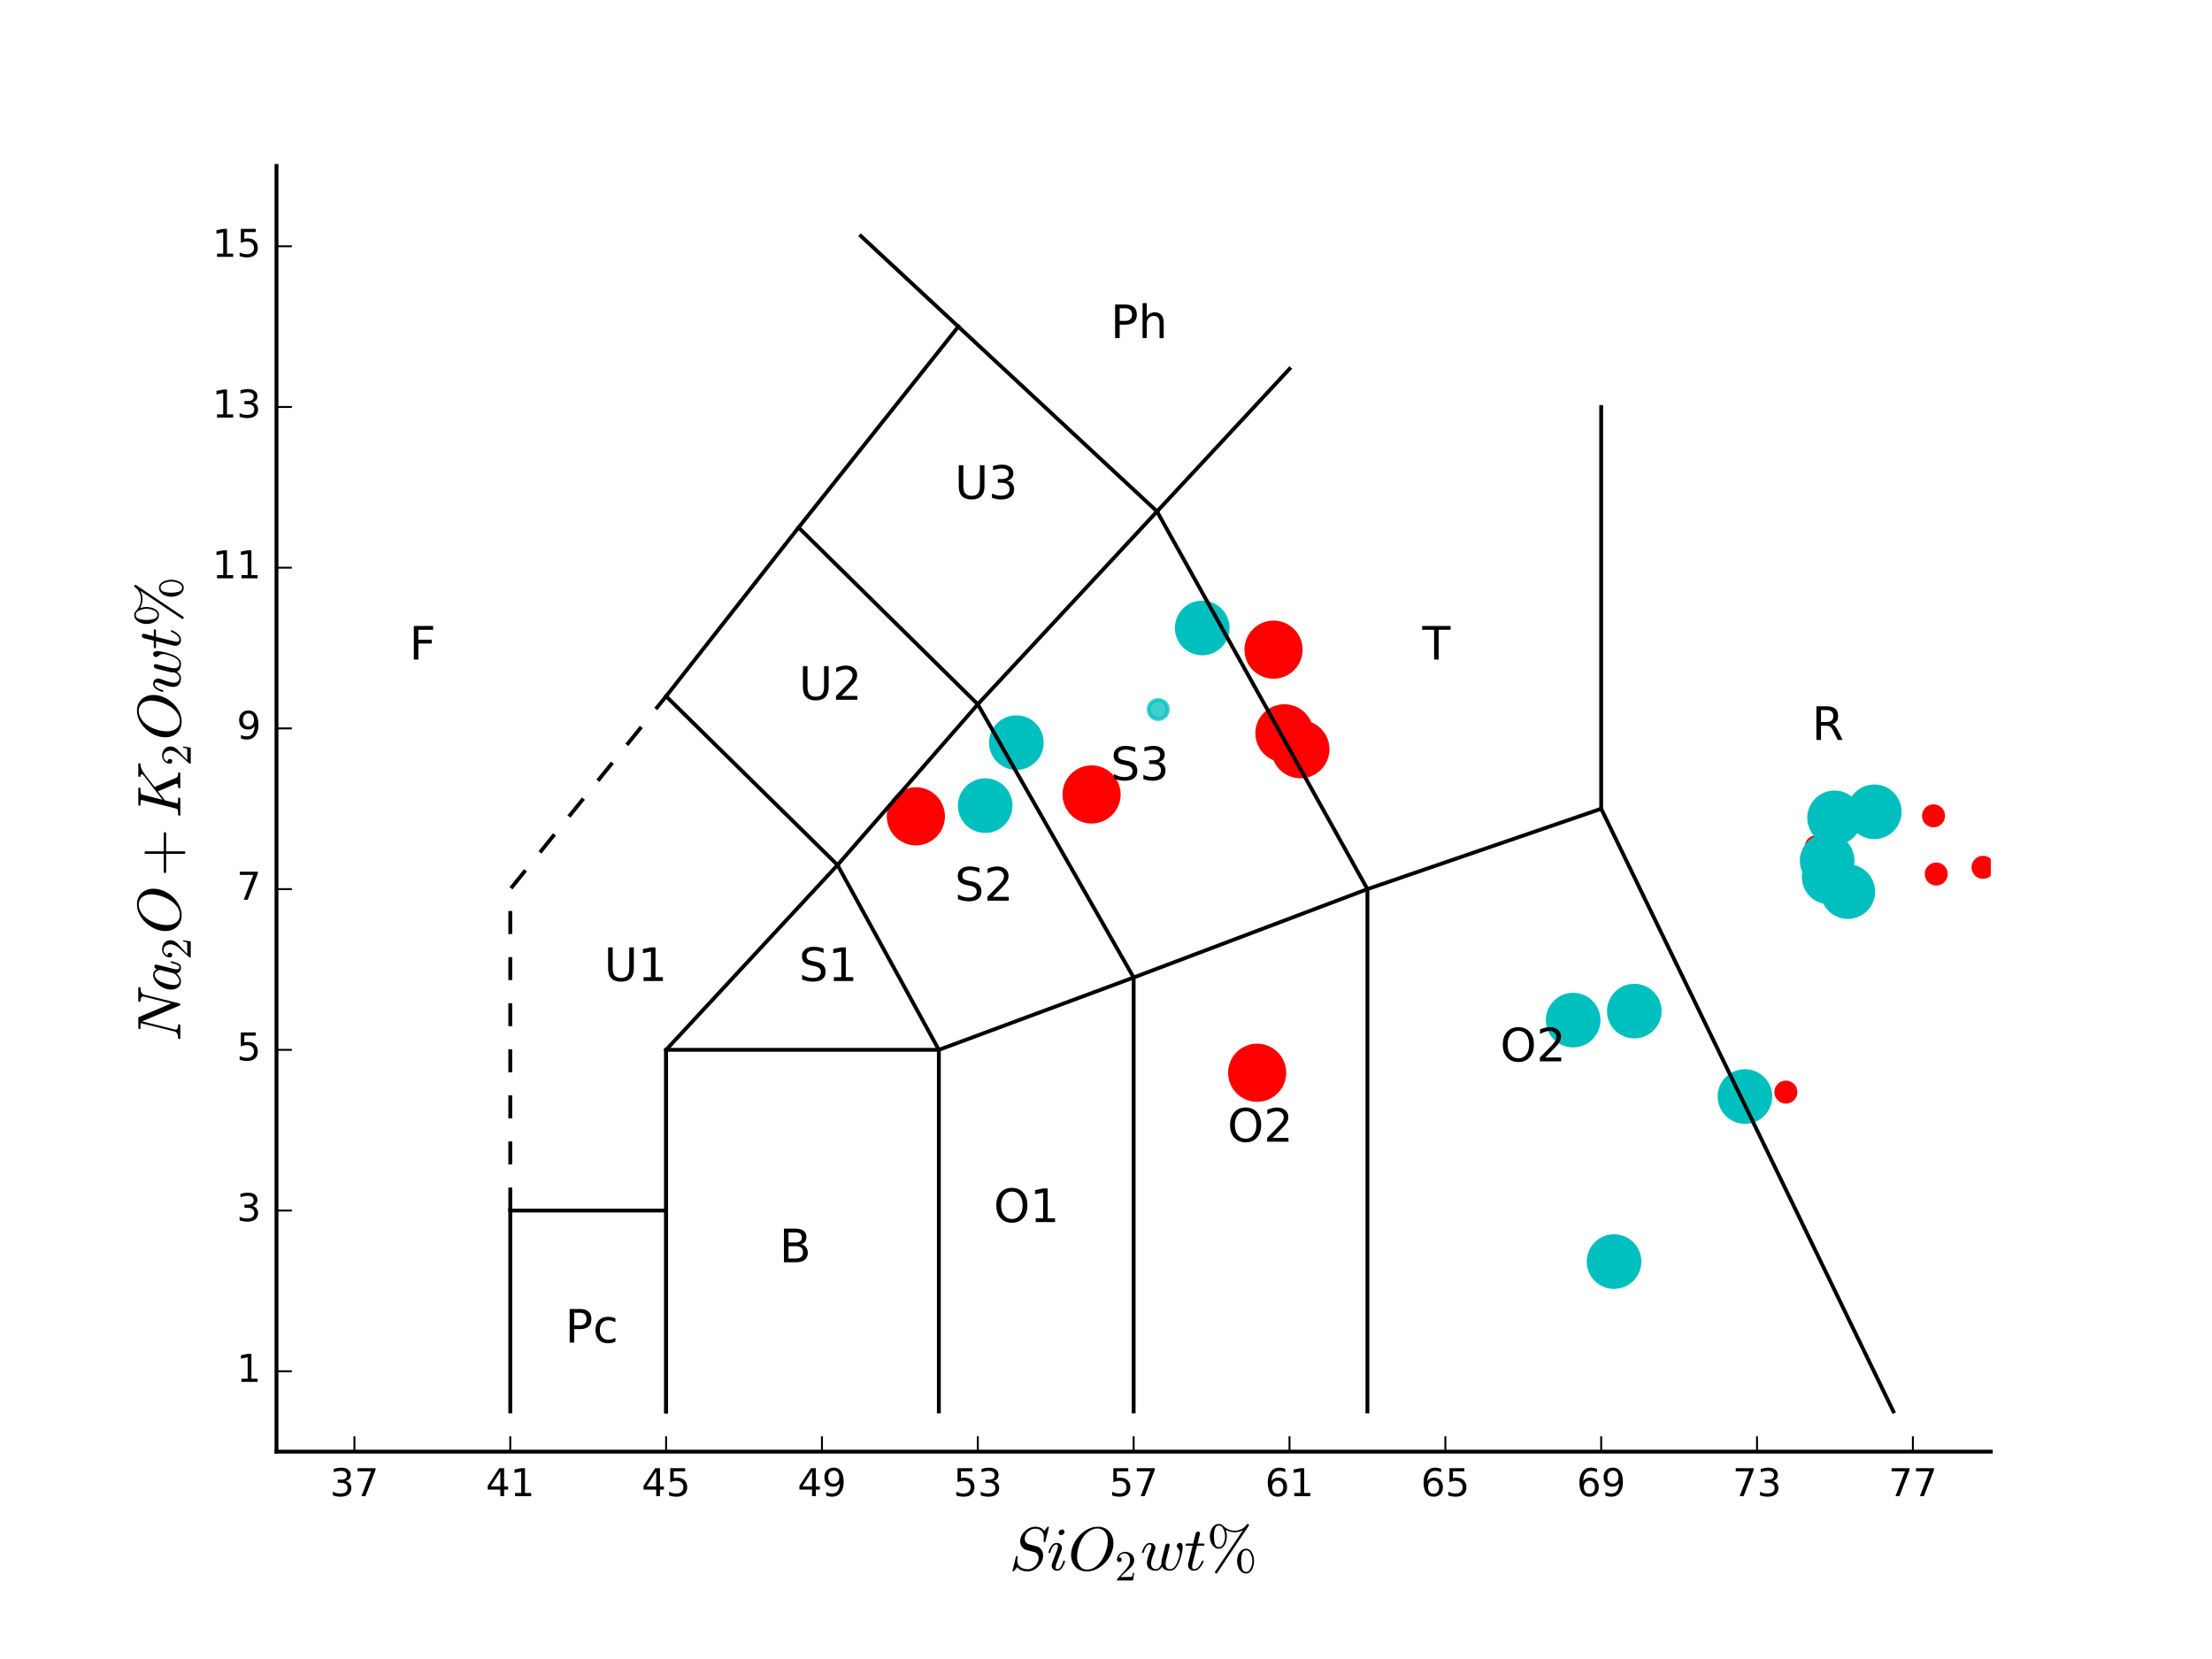 <?xml version="1.0" encoding="utf-8" standalone="no"?>
<!DOCTYPE svg PUBLIC "-//W3C//DTD SVG 1.1//EN"
  "http://www.w3.org/Graphics/SVG/1.1/DTD/svg11.dtd">
<!-- Created with matplotlib (http://matplotlib.org/) -->
<svg height="432pt" version="1.1" viewBox="0 0 576 432" width="576pt" xmlns="http://www.w3.org/2000/svg" xmlns:xlink="http://www.w3.org/1999/xlink">
 <defs>
  <style type="text/css">
*{stroke-linecap:butt;stroke-linejoin:round;stroke-miterlimit:100000;}
  </style>
 </defs>
 <g id="figure_1">
  <g id="patch_1">
   <path d="M 0 432 
L 576 432 
L 576 0 
L 0 0 
z
" style="fill:#ffffff;"/>
  </g>
  <g id="axes_1">
   <g id="patch_2">
    <path d="M 72 378 
L 518.4 378 
L 518.4 43.2 
L 72 43.2 
z
" style="fill:#ffffff;"/>
   </g>
   <g id="PathCollection_1">
    <defs>
     <path d="M 0 2.5 
C 0.663 2.5 1.299 2.237 1.768 1.768 
C 2.237 1.299 2.5 0.663 2.5 0 
C 2.5 -0.663 2.237 -1.299 1.768 -1.768 
C 1.299 -2.237 0.663 -2.5 0 -2.5 
C -0.663 -2.5 -1.299 -2.237 -1.768 -1.768 
C -2.237 -1.299 -2.5 -0.663 -2.5 0 
C -2.5 0.663 -2.237 1.299 -1.768 1.768 
C -1.299 2.237 -0.663 2.5 0 2.5 
z
" id="m73692afdcd" style="stroke:#ff0000;"/>
    </defs>
    <g clip-path="url(#pf49a26f122)">
     <use style="fill:#ff0000;stroke:#ff0000;" x="472.948" xlink:href="#m73692afdcd" y="220.498"/>
    </g>
   </g>
   <g id="PathCollection_2">
    <g clip-path="url(#pf49a26f122)">
     <use style="fill:#ff0000;stroke:#ff0000;" x="504.196" xlink:href="#m73692afdcd" y="227.591"/>
    </g>
   </g>
   <g id="PathCollection_3">
    <g clip-path="url(#pf49a26f122)">
     <use style="fill:#ff0000;stroke:#ff0000;" x="465.035" xlink:href="#m73692afdcd" y="284.382"/>
    </g>
   </g>
   <g id="PathCollection_4">
    <g clip-path="url(#pf49a26f122)">
     <use style="fill:#ff0000;stroke:#ff0000;" x="503.486" xlink:href="#m73692afdcd" y="212.441"/>
    </g>
   </g>
   <g id="PathCollection_5">
    <g clip-path="url(#pf49a26f122)">
     <use style="fill:#ff0000;stroke:#ff0000;" x="516.371" xlink:href="#m73692afdcd" y="225.854"/>
    </g>
   </g>
   <g id="PathCollection_6">
    <defs>
     <path d="M 0 6.614 
C 1.754 6.614 3.437 5.917 4.677 4.677 
C 5.917 3.437 6.614 1.754 6.614 0 
C 6.614 -1.754 5.917 -3.437 4.677 -4.677 
C 3.437 -5.917 1.754 -6.614 0 -6.614 
C -1.754 -6.614 -3.437 -5.917 -4.677 -4.677 
C -5.917 -3.437 -6.614 -1.754 -6.614 0 
C -6.614 1.754 -5.917 3.437 -4.677 4.677 
C -3.437 5.917 -1.754 6.614 0 6.614 
z
" id="mdd9fe9c741" style="stroke:#00bfbf;"/>
    </defs>
    <g clip-path="url(#pf49a26f122)">
     <use style="fill:#00bfbf;stroke:#00bfbf;" x="488.065" xlink:href="#mdd9fe9c741" y="211.395"/>
    </g>
   </g>
   <g id="PathCollection_7">
    <g clip-path="url(#pf49a26f122)">
     <use style="fill:#00bfbf;stroke:#00bfbf;" x="475.789" xlink:href="#mdd9fe9c741" y="224.118"/>
    </g>
   </g>
   <g id="PathCollection_8">
    <g clip-path="url(#pf49a26f122)">
     <use style="fill:#00bfbf;stroke:#00bfbf;" x="481.166" xlink:href="#mdd9fe9c741" y="232.174"/>
    </g>
   </g>
   <g id="PathCollection_9">
    <g clip-path="url(#pf49a26f122)">
     <use style="fill:#00bfbf;stroke:#00bfbf;" x="476.296" xlink:href="#mdd9fe9c741" y="228.365"/>
    </g>
   </g>
   <g id="PathCollection_10">
    <g clip-path="url(#pf49a26f122)">
     <use style="fill:#00bfbf;stroke:#00bfbf;" x="409.641" xlink:href="#mdd9fe9c741" y="265.633"/>
    </g>
   </g>
   <g id="PathCollection_11">
    <g clip-path="url(#pf49a26f122)">
     <use style="fill:#00bfbf;stroke:#00bfbf;" x="477.717" xlink:href="#mdd9fe9c741" y="212.965"/>
    </g>
   </g>
   <g id="PathCollection_12">
    <g clip-path="url(#pf49a26f122)">
     <use style="fill:#00bfbf;stroke:#00bfbf;" x="264.662" xlink:href="#mdd9fe9c741" y="193.379"/>
    </g>
   </g>
   <g id="PathCollection_13">
    <g clip-path="url(#pf49a26f122)">
     <use style="fill:#00bfbf;stroke:#00bfbf;" x="420.293" xlink:href="#mdd9fe9c741" y="328.512"/>
    </g>
   </g>
   <g id="PathCollection_14">
    <g clip-path="url(#pf49a26f122)">
     <use style="fill:#00bfbf;stroke:#00bfbf;" x="454.382" xlink:href="#mdd9fe9c741" y="285.532"/>
    </g>
   </g>
   <g id="PathCollection_15">
    <g clip-path="url(#pf49a26f122)">
     <use style="fill:#00bfbf;stroke:#00bfbf;" x="425.569" xlink:href="#mdd9fe9c741" y="263.289"/>
    </g>
   </g>
   <g id="PathCollection_16">
    <g clip-path="url(#pf49a26f122)">
     <use style="fill:#00bfbf;stroke:#00bfbf;" x="256.546" xlink:href="#mdd9fe9c741" y="209.784"/>
    </g>
   </g>
   <g id="PathCollection_17">
    <g clip-path="url(#pf49a26f122)">
     <use style="fill:#00bfbf;stroke:#00bfbf;" x="313.056" xlink:href="#mdd9fe9c741" y="163.519"/>
    </g>
   </g>
   <g id="PathCollection_18">
    <defs>
     <path d="M 0 7.071 
C 1.875 7.071 3.674 6.326 5 5 
C 6.326 3.674 7.071 1.875 7.071 0 
C 7.071 -1.875 6.326 -3.674 5 -5 
C 3.674 -6.326 1.875 -7.071 0 -7.071 
C -1.875 -7.071 -3.674 -6.326 -5 -5 
C -6.326 -3.674 -7.071 -1.875 -7.071 0 
C -7.071 1.875 -6.326 3.674 -5 5 
C -3.674 6.326 -1.875 7.071 0 7.071 
z
" id="m3ae7386fcb" style="stroke:#ff0000;"/>
    </defs>
    <g clip-path="url(#pf49a26f122)">
     <use style="fill:#ff0000;stroke:#ff0000;" x="238.487" xlink:href="#m3ae7386fcb" y="212.567"/>
    </g>
   </g>
   <g id="PathCollection_19">
    <g clip-path="url(#pf49a26f122)">
     <use style="fill:#ff0000;stroke:#ff0000;" x="334.463" xlink:href="#m3ae7386fcb" y="190.951"/>
    </g>
   </g>
   <g id="PathCollection_20">
    <g clip-path="url(#pf49a26f122)">
     <use style="fill:#ff0000;stroke:#ff0000;" x="331.622" xlink:href="#m3ae7386fcb" y="169.168"/>
    </g>
   </g>
   <g id="PathCollection_21">
    <g clip-path="url(#pf49a26f122)">
     <use style="fill:#ff0000;stroke:#ff0000;" x="284.243" xlink:href="#m3ae7386fcb" y="206.875"/>
    </g>
   </g>
   <g id="PathCollection_22">
    <g clip-path="url(#pf49a26f122)">
     <use style="fill:#ff0000;stroke:#ff0000;" x="338.623" xlink:href="#m3ae7386fcb" y="195.095"/>
    </g>
   </g>
   <g id="PathCollection_23">
    <g clip-path="url(#pf49a26f122)">
     <use style="fill:#ff0000;stroke:#ff0000;" x="327.361" xlink:href="#m3ae7386fcb" y="279.339"/>
    </g>
   </g>
   <g id="PathCollection_24">
    <defs>
     <path d="M 0 2.5 
C 0.663 2.5 1.299 2.237 1.768 1.768 
C 2.237 1.299 2.5 0.663 2.5 0 
C 2.5 -0.663 2.237 -1.299 1.768 -1.768 
C 1.299 -2.237 0.663 -2.5 0 -2.5 
C -0.663 -2.5 -1.299 -2.237 -1.768 -1.768 
C -2.237 -1.299 -2.5 -0.663 -2.5 0 
C -2.5 0.663 -2.237 1.299 -1.768 1.768 
C -1.299 2.237 -0.663 2.5 0 2.5 
z
" id="m2653ff2445" style="stroke:#00bfbf;stroke-opacity:0.75;"/>
    </defs>
    <g clip-path="url(#pf49a26f122)">
     <use style="fill:#00bfbf;fill-opacity:0.75;stroke:#00bfbf;stroke-opacity:0.75;" x="301.592" xlink:href="#m2653ff2445" y="184.758"/>
    </g>
   </g>
   <g id="line2d_1">
    <path clip-path="url(#pf49a26f122)" d="M 132.873 367.538 
L 132.873 315.225 
" style="fill:none;stroke:#000000;stroke-linecap:square;"/>
   </g>
   <g id="line2d_2">
    <path clip-path="url(#pf49a26f122)" d="M 173.455 367.538 
L 173.455 315.225 
" style="fill:none;stroke:#000000;stroke-linecap:square;"/>
   </g>
   <g id="line2d_3">
    <path clip-path="url(#pf49a26f122)" d="M 173.455 367.538 
L 173.455 273.375 
" style="fill:none;stroke:#000000;stroke-linecap:square;"/>
   </g>
   <g id="line2d_4">
    <path clip-path="url(#pf49a26f122)" d="M 244.473 367.538 
L 244.473 273.375 
" style="fill:none;stroke:#000000;stroke-linecap:square;"/>
   </g>
   <g id="line2d_5">
    <path clip-path="url(#pf49a26f122)" d="M 295.2 367.538 
L 295.2 254.542 
" style="fill:none;stroke:#000000;stroke-linecap:square;"/>
   </g>
   <g id="line2d_6">
    <path clip-path="url(#pf49a26f122)" d="M 356.073 367.538 
L 356.073 231.525 
" style="fill:none;stroke:#000000;stroke-linecap:square;"/>
   </g>
   <g id="line2d_7">
    <path clip-path="url(#pf49a26f122)" d="M 416.945 105.975 
L 416.945 210.6 
" style="fill:none;stroke:#000000;stroke-linecap:square;"/>
   </g>
   <g id="line2d_8">
    <path clip-path="url(#pf49a26f122)" d="M 493.036 367.538 
L 416.945 210.6 
" style="fill:none;stroke:#000000;stroke-linecap:square;"/>
   </g>
   <g id="line2d_9">
    <path clip-path="url(#pf49a26f122)" d="M 132.873 315.225 
L 173.455 315.225 
L 173.455 273.375 
L 244.473 273.375 
L 295.2 254.542 
L 356.073 231.525 
L 416.945 210.6 
" style="fill:none;stroke:#000000;stroke-linecap:square;"/>
   </g>
   <g id="line2d_10">
    <path clip-path="url(#pf49a26f122)" d="M 173.455 273.375 
L 218.095 225.248 
L 254.618 183.398 
L 301.287 133.178 
" style="fill:none;stroke:#000000;stroke-linecap:square;"/>
   </g>
   <g id="line2d_11">
    <path clip-path="url(#pf49a26f122)" d="M 132.873 315.225 
L 132.873 231.525 
L 173.455 181.305 
" style="fill:none;stroke:#000000;stroke-dasharray:6,6;stroke-dashoffset:0.0;"/>
   </g>
   <g id="line2d_12">
    <path clip-path="url(#pf49a26f122)" d="M 173.455 181.305 
L 207.949 137.363 
L 249.545 85.05 
" style="fill:none;stroke:#000000;stroke-linecap:square;"/>
   </g>
   <g id="line2d_13">
    <path clip-path="url(#pf49a26f122)" d="M 218.095 225.248 
L 244.473 273.375 
" style="fill:none;stroke:#000000;stroke-linecap:square;"/>
   </g>
   <g id="line2d_14">
    <path clip-path="url(#pf49a26f122)" d="M 254.618 183.398 
L 295.2 254.542 
" style="fill:none;stroke:#000000;stroke-linecap:square;"/>
   </g>
   <g id="line2d_15">
    <path clip-path="url(#pf49a26f122)" d="M 301.287 133.178 
L 356.073 231.525 
" style="fill:none;stroke:#000000;stroke-linecap:square;"/>
   </g>
   <g id="line2d_16">
    <path clip-path="url(#pf49a26f122)" d="M 218.095 225.248 
L 173.455 181.305 
" style="fill:none;stroke:#000000;stroke-linecap:square;"/>
   </g>
   <g id="line2d_17">
    <path clip-path="url(#pf49a26f122)" d="M 254.618 183.398 
L 207.949 137.363 
" style="fill:none;stroke:#000000;stroke-linecap:square;"/>
   </g>
   <g id="line2d_18">
    <path clip-path="url(#pf49a26f122)" d="M 301.287 133.178 
L 249.545 85.05 
" style="fill:none;stroke:#000000;stroke-linecap:square;"/>
   </g>
   <g id="line2d_19">
    <path clip-path="url(#pf49a26f122)" d="M 249.545 85.05 
L 224.182 61.458 
" style="fill:none;stroke:#000000;stroke-linecap:square;"/>
   </g>
   <g id="line2d_20">
    <path clip-path="url(#pf49a26f122)" d="M 301.287 133.178 
L 335.782 96.058 
" style="fill:none;stroke:#000000;stroke-linecap:square;"/>
   </g>
   <g id="patch_3">
    <path d="M 518.4 378 
L 518.4 43.2 
" style="fill:none;"/>
   </g>
   <g id="patch_4">
    <path d="M 72 378 
L 518.4 378 
" style="fill:none;stroke:#000000;stroke-linecap:square;stroke-linejoin:miter;"/>
   </g>
   <g id="patch_5">
    <path d="M 72 43.2 
L 518.4 43.2 
" style="fill:none;"/>
   </g>
   <g id="patch_6">
    <path d="M 72 378 
L 72 43.2 
" style="fill:none;stroke:#000000;stroke-linecap:square;stroke-linejoin:miter;"/>
   </g>
   <g id="matplotlib.axis_1">
    <g id="xtick_1">
     <g id="line2d_21">
      <defs>
       <path d="M 0 0 
L 0 -4 
" id="m2966c068df" style="stroke:#000000;stroke-width:0.5;"/>
      </defs>
      <g>
       <use style="stroke:#000000;stroke-width:0.5;" x="92.291" xlink:href="#m2966c068df" y="378.0"/>
      </g>
     </g>
     <g id="text_1">
      <!-- 37 -->
      <defs>
       <path d="M 8.203 72.906 
L 55.078 72.906 
L 55.078 68.703 
L 28.609 0 
L 18.312 0 
L 43.219 64.594 
L 8.203 64.594 
z
" id="BitstreamVeraSans-Roman-37"/>
       <path d="M 40.578 39.312 
Q 47.656 37.797 51.625 33 
Q 55.609 28.219 55.609 21.188 
Q 55.609 10.406 48.188 4.484 
Q 40.766 -1.422 27.094 -1.422 
Q 22.516 -1.422 17.656 -0.516 
Q 12.797 0.391 7.625 2.203 
L 7.625 11.719 
Q 11.719 9.328 16.594 8.109 
Q 21.484 6.891 26.812 6.891 
Q 36.078 6.891 40.938 10.547 
Q 45.797 14.203 45.797 21.188 
Q 45.797 27.641 41.281 31.266 
Q 36.766 34.906 28.719 34.906 
L 20.219 34.906 
L 20.219 43.016 
L 29.109 43.016 
Q 36.375 43.016 40.234 45.922 
Q 44.094 48.828 44.094 54.297 
Q 44.094 59.906 40.109 62.906 
Q 36.141 65.922 28.719 65.922 
Q 24.656 65.922 20.016 65.031 
Q 15.375 64.156 9.812 62.312 
L 9.812 71.094 
Q 15.438 72.656 20.344 73.438 
Q 25.25 74.219 29.594 74.219 
Q 40.828 74.219 47.359 69.109 
Q 53.906 64.016 53.906 55.328 
Q 53.906 49.266 50.438 45.094 
Q 46.969 40.922 40.578 39.312 
" id="BitstreamVeraSans-Roman-33"/>
      </defs>
      <g transform="translate(85.928 389.598)scale(0.1 -0.1)">
       <use xlink:href="#BitstreamVeraSans-Roman-33"/>
       <use x="63.623" xlink:href="#BitstreamVeraSans-Roman-37"/>
      </g>
     </g>
    </g>
    <g id="xtick_2">
     <g id="line2d_22">
      <g>
       <use style="stroke:#000000;stroke-width:0.5;" x="132.873" xlink:href="#m2966c068df" y="378.0"/>
      </g>
     </g>
     <g id="text_2">
      <!-- 41 -->
      <defs>
       <path d="M 37.797 64.312 
L 12.891 25.391 
L 37.797 25.391 
z
M 35.203 72.906 
L 47.609 72.906 
L 47.609 25.391 
L 58.016 25.391 
L 58.016 17.188 
L 47.609 17.188 
L 47.609 0 
L 37.797 0 
L 37.797 17.188 
L 4.891 17.188 
L 4.891 26.703 
z
" id="BitstreamVeraSans-Roman-34"/>
       <path d="M 12.406 8.297 
L 28.516 8.297 
L 28.516 63.922 
L 10.984 60.406 
L 10.984 69.391 
L 28.422 72.906 
L 38.281 72.906 
L 38.281 8.297 
L 54.391 8.297 
L 54.391 0 
L 12.406 0 
z
" id="BitstreamVeraSans-Roman-31"/>
      </defs>
      <g transform="translate(126.51 389.598)scale(0.1 -0.1)">
       <use xlink:href="#BitstreamVeraSans-Roman-34"/>
       <use x="63.623" xlink:href="#BitstreamVeraSans-Roman-31"/>
      </g>
     </g>
    </g>
    <g id="xtick_3">
     <g id="line2d_23">
      <g>
       <use style="stroke:#000000;stroke-width:0.5;" x="173.455" xlink:href="#m2966c068df" y="378.0"/>
      </g>
     </g>
     <g id="text_3">
      <!-- 45 -->
      <defs>
       <path d="M 10.797 72.906 
L 49.516 72.906 
L 49.516 64.594 
L 19.828 64.594 
L 19.828 46.734 
Q 21.969 47.469 24.109 47.828 
Q 26.266 48.188 28.422 48.188 
Q 40.625 48.188 47.75 41.5 
Q 54.891 34.812 54.891 23.391 
Q 54.891 11.625 47.562 5.094 
Q 40.234 -1.422 26.906 -1.422 
Q 22.312 -1.422 17.547 -0.641 
Q 12.797 0.141 7.719 1.703 
L 7.719 11.625 
Q 12.109 9.234 16.797 8.062 
Q 21.484 6.891 26.703 6.891 
Q 35.156 6.891 40.078 11.328 
Q 45.016 15.766 45.016 23.391 
Q 45.016 31 40.078 35.438 
Q 35.156 39.891 26.703 39.891 
Q 22.75 39.891 18.812 39.016 
Q 14.891 38.141 10.797 36.281 
z
" id="BitstreamVeraSans-Roman-35"/>
      </defs>
      <g transform="translate(167.092 389.598)scale(0.1 -0.1)">
       <use xlink:href="#BitstreamVeraSans-Roman-34"/>
       <use x="63.623" xlink:href="#BitstreamVeraSans-Roman-35"/>
      </g>
     </g>
    </g>
    <g id="xtick_4">
     <g id="line2d_24">
      <g>
       <use style="stroke:#000000;stroke-width:0.5;" x="214.036" xlink:href="#m2966c068df" y="378.0"/>
      </g>
     </g>
     <g id="text_4">
      <!-- 49 -->
      <defs>
       <path d="M 10.984 1.516 
L 10.984 10.5 
Q 14.703 8.734 18.5 7.812 
Q 22.312 6.891 25.984 6.891 
Q 35.75 6.891 40.891 13.453 
Q 46.047 20.016 46.781 33.406 
Q 43.953 29.203 39.594 26.953 
Q 35.25 24.703 29.984 24.703 
Q 19.047 24.703 12.672 31.312 
Q 6.297 37.938 6.297 49.422 
Q 6.297 60.641 12.938 67.422 
Q 19.578 74.219 30.609 74.219 
Q 43.266 74.219 49.922 64.516 
Q 56.594 54.828 56.594 36.375 
Q 56.594 19.141 48.406 8.859 
Q 40.234 -1.422 26.422 -1.422 
Q 22.703 -1.422 18.891 -0.688 
Q 15.094 0.047 10.984 1.516 
M 30.609 32.422 
Q 37.25 32.422 41.125 36.953 
Q 45.016 41.5 45.016 49.422 
Q 45.016 57.281 41.125 61.844 
Q 37.25 66.406 30.609 66.406 
Q 23.969 66.406 20.094 61.844 
Q 16.219 57.281 16.219 49.422 
Q 16.219 41.5 20.094 36.953 
Q 23.969 32.422 30.609 32.422 
" id="BitstreamVeraSans-Roman-39"/>
      </defs>
      <g transform="translate(207.674 389.598)scale(0.1 -0.1)">
       <use xlink:href="#BitstreamVeraSans-Roman-34"/>
       <use x="63.623" xlink:href="#BitstreamVeraSans-Roman-39"/>
      </g>
     </g>
    </g>
    <g id="xtick_5">
     <g id="line2d_25">
      <g>
       <use style="stroke:#000000;stroke-width:0.5;" x="254.618" xlink:href="#m2966c068df" y="378.0"/>
      </g>
     </g>
     <g id="text_5">
      <!-- 53 -->
      <g transform="translate(248.256 389.598)scale(0.1 -0.1)">
       <use xlink:href="#BitstreamVeraSans-Roman-35"/>
       <use x="63.623" xlink:href="#BitstreamVeraSans-Roman-33"/>
      </g>
     </g>
    </g>
    <g id="xtick_6">
     <g id="line2d_26">
      <g>
       <use style="stroke:#000000;stroke-width:0.5;" x="295.2" xlink:href="#m2966c068df" y="378.0"/>
      </g>
     </g>
     <g id="text_6">
      <!-- 57 -->
      <g transform="translate(288.837 389.598)scale(0.1 -0.1)">
       <use xlink:href="#BitstreamVeraSans-Roman-35"/>
       <use x="63.623" xlink:href="#BitstreamVeraSans-Roman-37"/>
      </g>
     </g>
    </g>
    <g id="xtick_7">
     <g id="line2d_27">
      <g>
       <use style="stroke:#000000;stroke-width:0.5;" x="335.782" xlink:href="#m2966c068df" y="378.0"/>
      </g>
     </g>
     <g id="text_7">
      <!-- 61 -->
      <defs>
       <path d="M 33.016 40.375 
Q 26.375 40.375 22.484 35.828 
Q 18.609 31.297 18.609 23.391 
Q 18.609 15.531 22.484 10.953 
Q 26.375 6.391 33.016 6.391 
Q 39.656 6.391 43.531 10.953 
Q 47.406 15.531 47.406 23.391 
Q 47.406 31.297 43.531 35.828 
Q 39.656 40.375 33.016 40.375 
M 52.594 71.297 
L 52.594 62.312 
Q 48.875 64.062 45.094 64.984 
Q 41.312 65.922 37.594 65.922 
Q 27.828 65.922 22.672 59.328 
Q 17.531 52.734 16.797 39.406 
Q 19.672 43.656 24.016 45.922 
Q 28.375 48.188 33.594 48.188 
Q 44.578 48.188 50.953 41.516 
Q 57.328 34.859 57.328 23.391 
Q 57.328 12.156 50.688 5.359 
Q 44.047 -1.422 33.016 -1.422 
Q 20.359 -1.422 13.672 8.266 
Q 6.984 17.969 6.984 36.375 
Q 6.984 53.656 15.188 63.938 
Q 23.391 74.219 37.203 74.219 
Q 40.922 74.219 44.703 73.484 
Q 48.484 72.75 52.594 71.297 
" id="BitstreamVeraSans-Roman-36"/>
      </defs>
      <g transform="translate(329.419 389.598)scale(0.1 -0.1)">
       <use xlink:href="#BitstreamVeraSans-Roman-36"/>
       <use x="63.623" xlink:href="#BitstreamVeraSans-Roman-31"/>
      </g>
     </g>
    </g>
    <g id="xtick_8">
     <g id="line2d_28">
      <g>
       <use style="stroke:#000000;stroke-width:0.5;" x="376.364" xlink:href="#m2966c068df" y="378.0"/>
      </g>
     </g>
     <g id="text_8">
      <!-- 65 -->
      <g transform="translate(370.001 389.598)scale(0.1 -0.1)">
       <use xlink:href="#BitstreamVeraSans-Roman-36"/>
       <use x="63.623" xlink:href="#BitstreamVeraSans-Roman-35"/>
      </g>
     </g>
    </g>
    <g id="xtick_9">
     <g id="line2d_29">
      <g>
       <use style="stroke:#000000;stroke-width:0.5;" x="416.945" xlink:href="#m2966c068df" y="378.0"/>
      </g>
     </g>
     <g id="text_9">
      <!-- 69 -->
      <g transform="translate(410.583 389.598)scale(0.1 -0.1)">
       <use xlink:href="#BitstreamVeraSans-Roman-36"/>
       <use x="63.623" xlink:href="#BitstreamVeraSans-Roman-39"/>
      </g>
     </g>
    </g>
    <g id="xtick_10">
     <g id="line2d_30">
      <g>
       <use style="stroke:#000000;stroke-width:0.5;" x="457.527" xlink:href="#m2966c068df" y="378.0"/>
      </g>
     </g>
     <g id="text_10">
      <!-- 73 -->
      <g transform="translate(451.165 389.598)scale(0.1 -0.1)">
       <use xlink:href="#BitstreamVeraSans-Roman-37"/>
       <use x="63.623" xlink:href="#BitstreamVeraSans-Roman-33"/>
      </g>
     </g>
    </g>
    <g id="xtick_11">
     <g id="line2d_31">
      <g>
       <use style="stroke:#000000;stroke-width:0.5;" x="498.109" xlink:href="#m2966c068df" y="378.0"/>
      </g>
     </g>
     <g id="text_11">
      <!-- 77 -->
      <g transform="translate(491.747 389.598)scale(0.1 -0.1)">
       <use xlink:href="#BitstreamVeraSans-Roman-37"/>
       <use x="63.623" xlink:href="#BitstreamVeraSans-Roman-37"/>
      </g>
     </g>
    </g>
    <g id="text_12">
     <!-- $SiO_2 wt\%$ -->
     <defs>
      <path d="M 30.422 -2.203 
Q 22.906 -2.203 17.094 1.234 
Q 11.281 4.688 8.125 10.812 
Q 4.984 16.938 4.984 24.422 
Q 4.984 35.297 11.156 46.094 
Q 17.328 56.891 27.438 63.703 
Q 37.547 70.516 48.578 70.516 
Q 54.297 70.516 59.031 68.453 
Q 63.766 66.406 67.031 62.766 
Q 70.312 59.125 72.094 54.234 
Q 73.875 49.359 73.875 43.609 
Q 73.875 35.359 70.359 27.172 
Q 66.844 19 60.609 12.281 
Q 54.391 5.562 46.625 1.672 
Q 38.875 -2.203 30.422 -2.203 
M 31.203 0.781 
Q 38.484 0.781 44.781 5.391 
Q 51.078 10.016 55.516 17.312 
Q 59.969 24.609 62.328 32.641 
Q 64.703 40.672 64.703 47.609 
Q 64.703 53.031 62.844 57.547 
Q 60.984 62.062 57.125 64.812 
Q 53.266 67.578 47.906 67.578 
Q 42.625 67.578 37.641 65.031 
Q 32.672 62.5 28.609 58.297 
Q 24.469 54.047 21.234 47.766 
Q 18.016 41.5 16.359 34.594 
Q 14.703 27.688 14.703 21.578 
Q 14.703 13.094 18.875 6.938 
Q 23.047 0.781 31.203 0.781 
" id="Cmmi10-4f"/>
      <path d="M 4.984 0 
L 4.984 2.688 
Q 4.984 2.938 5.172 3.219 
L 20.703 20.406 
Q 24.219 24.219 26.406 26.797 
Q 28.609 29.391 30.75 32.766 
Q 32.906 36.141 34.156 39.625 
Q 35.406 43.109 35.406 47.016 
Q 35.406 51.125 33.891 54.859 
Q 32.375 58.594 29.375 60.844 
Q 26.375 63.094 22.125 63.094 
Q 17.781 63.094 14.312 60.469 
Q 10.844 57.859 9.422 53.719 
Q 9.812 53.812 10.5 53.812 
Q 12.75 53.812 14.328 52.297 
Q 15.922 50.781 15.922 48.391 
Q 15.922 46.094 14.328 44.5 
Q 12.75 42.922 10.5 42.922 
Q 8.156 42.922 6.562 44.547 
Q 4.984 46.188 4.984 48.391 
Q 4.984 52.156 6.391 55.438 
Q 7.812 58.734 10.469 61.297 
Q 13.141 63.875 16.484 65.234 
Q 19.828 66.609 23.578 66.609 
Q 29.297 66.609 34.219 64.188 
Q 39.156 61.766 42.031 57.344 
Q 44.922 52.938 44.922 47.016 
Q 44.922 42.672 43.016 38.766 
Q 41.109 34.859 38.125 31.656 
Q 35.156 28.469 30.516 24.406 
Q 25.875 20.359 24.422 19 
L 13.094 8.109 
L 22.703 8.109 
Q 29.781 8.109 34.547 8.219 
Q 39.312 8.344 39.594 8.594 
Q 40.766 9.859 42 17.828 
L 44.922 17.828 
L 42.094 0 
z
" id="Cmr10-32"/>
      <path d="M 6.203 8.109 
Q 6.203 9.578 6.5 10.891 
L 13.719 39.594 
L 3.219 39.594 
Q 2.203 39.594 2.203 40.922 
Q 2.594 43.109 3.516 43.109 
L 14.594 43.109 
L 18.609 59.422 
Q 19 60.75 20.172 61.672 
Q 21.344 62.594 22.797 62.594 
Q 24.078 62.594 24.922 61.828 
Q 25.781 61.078 25.781 59.812 
Q 25.781 59.516 25.75 59.344 
Q 25.734 59.188 25.688 58.984 
L 21.688 43.109 
L 31.984 43.109 
Q 33.016 43.109 33.016 41.797 
Q 32.953 41.547 32.812 40.953 
Q 32.672 40.375 32.422 39.984 
Q 32.172 39.594 31.688 39.594 
L 20.797 39.594 
L 13.625 10.688 
Q 12.891 7.859 12.891 5.812 
Q 12.891 1.516 15.828 1.516 
Q 20.219 1.516 23.609 5.641 
Q 27 9.766 28.812 14.703 
Q 29.203 15.281 29.594 15.281 
L 30.812 15.281 
Q 31.203 15.281 31.438 15.016 
Q 31.688 14.75 31.688 14.406 
Q 31.688 14.203 31.594 14.109 
Q 29.391 8.062 25.188 3.469 
Q 21 -1.125 15.578 -1.125 
Q 11.625 -1.125 8.906 1.453 
Q 6.203 4.047 6.203 8.109 
" id="Cmmi10-74"/>
      <path d="M 6.109 -2.203 
Q 5.812 -2.203 5.562 -1.859 
Q 5.328 -1.516 5.328 -1.219 
L 11.078 22.125 
Q 11.281 22.703 11.922 22.703 
L 13.094 22.703 
Q 13.484 22.703 13.703 22.406 
Q 13.922 22.125 13.922 21.688 
Q 13.094 18.266 13.094 15.578 
Q 13.094 8.344 18.062 4.828 
Q 23.047 1.312 30.609 1.312 
Q 33.891 1.312 37.062 2.922 
Q 40.234 4.547 42.594 7.125 
Q 44.969 9.719 46.375 12.906 
Q 47.797 16.109 47.797 19.391 
Q 47.797 22.906 45.938 25.656 
Q 44.094 28.422 40.828 29.203 
L 28.609 32.422 
Q 23.688 33.734 20.75 37.719 
Q 17.828 41.703 17.828 46.688 
Q 17.828 52.688 21.391 58.25 
Q 24.953 63.812 30.688 67.156 
Q 36.422 70.516 42.391 70.516 
Q 46.969 70.516 50.797 68.828 
Q 54.641 67.141 56.688 63.484 
L 62.406 70.219 
Q 62.984 70.516 63.094 70.516 
L 63.719 70.516 
Q 64.109 70.516 64.344 70.172 
Q 64.594 69.828 64.594 69.484 
L 58.797 46.297 
Q 58.641 45.609 58.016 45.609 
L 56.781 45.609 
Q 55.906 45.609 55.906 46.688 
Q 56.391 49.859 56.391 52.203 
Q 56.391 56.844 54.797 60.281 
Q 53.219 63.719 50.016 65.5 
Q 46.828 67.281 42.094 67.281 
Q 38.094 67.281 34.125 64.984 
Q 30.172 62.703 27.734 58.891 
Q 25.297 55.078 25.297 50.984 
Q 25.297 47.75 27.172 45.266 
Q 29.047 42.781 32.172 41.891 
L 44.391 38.719 
Q 47.703 37.844 50.172 35.625 
Q 52.641 33.406 53.906 30.344 
Q 55.172 27.297 55.172 23.688 
Q 55.172 18.953 53.172 14.328 
Q 51.172 9.719 47.578 5.906 
Q 44 2.094 39.453 -0.047 
Q 34.906 -2.203 30.172 -2.203 
Q 18.266 -2.203 13.094 4.781 
L 7.516 -1.906 
Q 6.938 -2.203 6.781 -2.203 
z
" id="Cmmi10-53"/>
      <path d="M 13.922 -3.609 
Q 13.922 -3.031 14.203 -2.594 
L 59.516 64.891 
Q 53.516 61.531 46.297 61.531 
Q 38.484 61.531 31.297 65.578 
Q 33.297 60.797 33.297 54.891 
Q 33.297 51.656 32.531 48.219 
Q 31.781 44.781 30.219 41.719 
Q 28.656 38.672 26.188 36.688 
Q 23.734 34.719 20.406 34.719 
Q 15.719 34.719 12.344 37.844 
Q 8.984 40.969 7.297 45.656 
Q 5.609 50.344 5.609 54.891 
Q 5.609 59.328 7.297 64.031 
Q 8.984 68.75 12.344 71.875 
Q 15.719 75 20.406 75 
Q 24.125 75 27.203 72.016 
Q 35.25 64.109 46.297 64.109 
Q 52.203 64.109 57.328 66.719 
Q 62.453 69.344 65.719 74.219 
Q 66.219 75 67.281 75 
Q 68.172 75 68.719 74.453 
Q 69.281 73.922 69.281 73 
Q 69.281 72.469 69 72.016 
L 17.391 -4.984 
Q 16.938 -5.609 15.922 -5.609 
Q 15.094 -5.609 14.5 -4.969 
Q 13.922 -4.344 13.922 -3.609 
M 20.406 37.312 
Q 25.344 37.312 27.875 43.188 
Q 30.422 49.078 30.422 54.891 
Q 30.422 58.156 29.375 62.328 
Q 28.328 66.5 26.078 69.453 
Q 23.828 72.406 20.406 72.406 
Q 15.438 72.406 13.812 66.859 
Q 12.203 61.328 12.203 54.781 
Q 12.203 48.484 13.859 42.891 
Q 15.531 37.312 20.406 37.312 
M 64.703 -5.609 
Q 60.016 -5.609 56.641 -2.484 
Q 53.266 0.641 51.578 5.344 
Q 49.906 10.062 49.906 14.594 
Q 49.906 19.047 51.578 23.75 
Q 53.266 28.469 56.641 31.594 
Q 60.016 34.719 64.703 34.719 
Q 69.047 34.719 71.969 31.422 
Q 74.906 28.125 76.25 23.484 
Q 77.594 18.844 77.594 14.594 
Q 77.594 11.375 76.828 7.953 
Q 76.078 4.547 74.531 1.438 
Q 73 -1.656 70.531 -3.625 
Q 68.062 -5.609 64.703 -5.609 
M 64.703 -2.984 
Q 68.062 -2.984 70.359 0.016 
Q 72.656 3.031 73.672 7.172 
Q 74.703 11.328 74.703 14.594 
Q 74.703 20.359 72.156 26.219 
Q 69.625 32.078 64.703 32.078 
Q 59.719 32.078 58.109 26.531 
Q 56.5 21 56.5 14.5 
Q 56.5 8.156 58.156 2.578 
Q 59.812 -2.984 64.703 -2.984 
" id="Cmr10-25"/>
      <path d="M 7.812 7.172 
Q 7.812 9.031 8.594 11.078 
L 16.703 32.625 
Q 18.016 36.281 18.016 38.625 
Q 18.016 41.609 15.828 41.609 
Q 11.859 41.609 9.297 37.531 
Q 6.734 33.453 5.516 28.422 
Q 5.328 27.781 4.688 27.781 
L 3.516 27.781 
Q 2.688 27.781 2.688 28.719 
L 2.688 29 
Q 4.297 34.969 7.609 39.578 
Q 10.938 44.188 16.016 44.188 
Q 19.578 44.188 22.047 41.844 
Q 24.516 39.5 24.516 35.891 
Q 24.516 34.031 23.688 31.984 
L 15.578 10.5 
Q 14.203 7.172 14.203 4.5 
Q 14.203 1.516 16.5 1.516 
Q 20.406 1.516 23.016 5.688 
Q 25.641 9.859 26.703 14.703 
Q 26.906 15.281 27.484 15.281 
L 28.719 15.281 
Q 29.109 15.281 29.344 15.016 
Q 29.594 14.75 29.594 14.406 
Q 29.594 14.312 29.5 14.109 
Q 28.125 8.453 24.734 3.656 
Q 21.344 -1.125 16.312 -1.125 
Q 12.797 -1.125 10.297 1.297 
Q 7.812 3.719 7.812 7.172 
M 19.094 60.594 
Q 19.094 62.703 20.844 64.406 
Q 22.609 66.109 24.703 66.109 
Q 26.422 66.109 27.516 65.062 
Q 28.609 64.016 28.609 62.406 
Q 28.609 60.156 26.828 58.469 
Q 25.047 56.781 22.906 56.781 
Q 21.297 56.781 20.188 57.875 
Q 19.094 58.984 19.094 60.594 
" id="Cmmi10-69"/>
      <path d="M 10.797 11.625 
Q 10.797 13.719 11.359 16.453 
Q 11.922 19.188 12.594 21.312 
Q 13.281 23.438 14.906 27.828 
Q 16.547 32.234 16.703 32.625 
Q 18.016 36.281 18.016 38.625 
Q 18.016 41.609 15.828 41.609 
Q 11.859 41.609 9.297 37.531 
Q 6.734 33.453 5.516 28.422 
Q 5.328 27.781 4.688 27.781 
L 3.516 27.781 
Q 2.688 27.781 2.688 28.719 
L 2.688 29 
Q 4.297 34.969 7.609 39.578 
Q 10.938 44.188 16.016 44.188 
Q 19.578 44.188 22.047 41.844 
Q 24.516 39.5 24.516 35.891 
Q 24.516 34.031 23.688 31.984 
Q 22.516 28.953 20.922 24.703 
Q 19.344 20.453 18.453 16.984 
Q 17.578 13.531 17.578 10.297 
Q 17.578 6.391 19.625 3.953 
Q 21.688 1.516 25.594 1.516 
Q 30.906 1.516 34.422 9.625 
Q 34.281 10.203 34.281 11.281 
Q 34.281 13.969 35.109 17.391 
L 40.719 39.891 
Q 41.062 41.219 42.281 42.156 
Q 43.5 43.109 44.922 43.109 
Q 46.094 43.109 47 42.328 
Q 47.906 41.547 47.906 40.281 
Q 47.906 39.703 47.797 39.5 
L 42.188 17.188 
Q 41.219 13.188 41.219 10.016 
Q 41.219 6.25 42.938 3.875 
Q 44.672 1.516 48.391 1.516 
Q 54.828 1.516 58.984 10.016 
Q 60.547 13.031 62.469 18.938 
Q 64.406 24.859 64.406 27.984 
Q 64.406 30.859 63.469 32.547 
Q 62.547 34.234 60.906 36.188 
Q 59.281 38.141 59.281 39.109 
Q 59.281 41.016 60.906 42.641 
Q 62.547 44.281 64.5 44.281 
Q 66.891 44.281 67.938 42.078 
Q 69 39.891 69 37.109 
Q 69 33.734 67.875 28.531 
Q 66.75 23.344 65.031 18.094 
Q 63.328 12.844 61.812 9.719 
Q 56.344 -1.125 48.188 -1.125 
Q 44 -1.125 40.531 0.484 
Q 37.062 2.094 35.406 5.609 
Q 33.797 2.734 31.172 0.797 
Q 28.562 -1.125 25.391 -1.125 
Q 18.797 -1.125 14.797 2.016 
Q 10.797 5.172 10.797 11.625 
" id="Cmmi10-77"/>
     </defs>
     <g transform="translate(262.8 408.836)scale(0.16 -0.16)">
      <use xlink:href="#Cmmi10-53"/>
      <use transform="translate(61.279 0.0)" xlink:href="#Cmmi10-69"/>
      <use transform="translate(95.703 0.0)" xlink:href="#Cmmi10-4f"/>
      <use transform="translate(171.924 -17.006)scale(0.7)" xlink:href="#Cmr10-32"/>
      <use transform="translate(213.301 0.0)" xlink:href="#Cmmi10-77"/>
      <use transform="translate(284.786 0.0)" xlink:href="#Cmmi10-74"/>
      <use transform="translate(320.87 0.0)" xlink:href="#Cmr10-25"/>
     </g>
    </g>
   </g>
   <g id="matplotlib.axis_2">
    <g id="ytick_1">
     <g id="line2d_32">
      <defs>
       <path d="M 0 0 
L 4 0 
" id="m3d4934b8fc" style="stroke:#000000;stroke-width:0.5;"/>
      </defs>
      <g>
       <use style="stroke:#000000;stroke-width:0.5;" x="72.0" xlink:href="#m3d4934b8fc" y="357.075"/>
      </g>
     </g>
     <g id="text_13">
      <!-- 1 -->
      <g transform="translate(61.638 359.834)scale(0.1 -0.1)">
       <use xlink:href="#BitstreamVeraSans-Roman-31"/>
      </g>
     </g>
    </g>
    <g id="ytick_2">
     <g id="line2d_33">
      <g>
       <use style="stroke:#000000;stroke-width:0.5;" x="72.0" xlink:href="#m3d4934b8fc" y="315.225"/>
      </g>
     </g>
     <g id="text_14">
      <!-- 3 -->
      <g transform="translate(61.638 317.984)scale(0.1 -0.1)">
       <use xlink:href="#BitstreamVeraSans-Roman-33"/>
      </g>
     </g>
    </g>
    <g id="ytick_3">
     <g id="line2d_34">
      <g>
       <use style="stroke:#000000;stroke-width:0.5;" x="72.0" xlink:href="#m3d4934b8fc" y="273.375"/>
      </g>
     </g>
     <g id="text_15">
      <!-- 5 -->
      <g transform="translate(61.638 276.134)scale(0.1 -0.1)">
       <use xlink:href="#BitstreamVeraSans-Roman-35"/>
      </g>
     </g>
    </g>
    <g id="ytick_4">
     <g id="line2d_35">
      <g>
       <use style="stroke:#000000;stroke-width:0.5;" x="72.0" xlink:href="#m3d4934b8fc" y="231.525"/>
      </g>
     </g>
     <g id="text_16">
      <!-- 7 -->
      <g transform="translate(61.638 234.284)scale(0.1 -0.1)">
       <use xlink:href="#BitstreamVeraSans-Roman-37"/>
      </g>
     </g>
    </g>
    <g id="ytick_5">
     <g id="line2d_36">
      <g>
       <use style="stroke:#000000;stroke-width:0.5;" x="72.0" xlink:href="#m3d4934b8fc" y="189.675"/>
      </g>
     </g>
     <g id="text_17">
      <!-- 9 -->
      <g transform="translate(61.638 192.434)scale(0.1 -0.1)">
       <use xlink:href="#BitstreamVeraSans-Roman-39"/>
      </g>
     </g>
    </g>
    <g id="ytick_6">
     <g id="line2d_37">
      <g>
       <use style="stroke:#000000;stroke-width:0.5;" x="72.0" xlink:href="#m3d4934b8fc" y="147.825"/>
      </g>
     </g>
     <g id="text_18">
      <!-- 11 -->
      <g transform="translate(55.275 150.584)scale(0.1 -0.1)">
       <use xlink:href="#BitstreamVeraSans-Roman-31"/>
       <use x="63.623" xlink:href="#BitstreamVeraSans-Roman-31"/>
      </g>
     </g>
    </g>
    <g id="ytick_7">
     <g id="line2d_38">
      <g>
       <use style="stroke:#000000;stroke-width:0.5;" x="72.0" xlink:href="#m3d4934b8fc" y="105.975"/>
      </g>
     </g>
     <g id="text_19">
      <!-- 13 -->
      <g transform="translate(55.275 108.734)scale(0.1 -0.1)">
       <use xlink:href="#BitstreamVeraSans-Roman-31"/>
       <use x="63.623" xlink:href="#BitstreamVeraSans-Roman-33"/>
      </g>
     </g>
    </g>
    <g id="ytick_8">
     <g id="line2d_39">
      <g>
       <use style="stroke:#000000;stroke-width:0.5;" x="72.0" xlink:href="#m3d4934b8fc" y="64.125"/>
      </g>
     </g>
     <g id="text_20">
      <!-- 15 -->
      <g transform="translate(55.275 66.884)scale(0.1 -0.1)">
       <use xlink:href="#BitstreamVeraSans-Roman-31"/>
       <use x="63.623" xlink:href="#BitstreamVeraSans-Roman-35"/>
      </g>
     </g>
    </g>
    <g id="text_21">
     <!-- $Na_2O + K_2O wt\%$ -->
     <defs>
      <path d="M 17.391 -1.125 
Q 11.078 -1.125 7.438 3.641 
Q 3.812 8.406 3.812 14.891 
Q 3.812 21.297 7.125 28.172 
Q 10.453 35.062 16.094 39.625 
Q 21.734 44.188 28.219 44.188 
Q 31.203 44.188 33.547 42.578 
Q 35.891 40.969 37.203 38.188 
Q 38.328 42.188 41.609 42.188 
Q 42.875 42.188 43.719 41.422 
Q 44.578 40.672 44.578 39.406 
Q 44.578 39.109 44.547 38.953 
Q 44.531 38.812 44.484 38.625 
L 37.5 10.688 
Q 36.812 7.719 36.812 5.812 
Q 36.812 1.516 39.703 1.516 
Q 42.828 1.516 44.453 5.484 
Q 46.094 9.469 47.219 14.703 
Q 47.406 15.281 48 15.281 
L 49.219 15.281 
Q 49.609 15.281 49.844 14.938 
Q 50.094 14.594 50.094 14.312 
Q 48.344 7.328 46.266 3.094 
Q 44.188 -1.125 39.5 -1.125 
Q 36.141 -1.125 33.547 0.844 
Q 30.953 2.828 30.328 6.109 
Q 23.875 -1.125 17.391 -1.125 
M 17.484 1.516 
Q 21.094 1.516 24.484 4.219 
Q 27.875 6.938 30.328 10.594 
Q 30.422 10.688 30.422 10.891 
L 35.797 32.625 
L 35.891 32.906 
Q 35.297 36.469 33.312 39.031 
Q 31.344 41.609 27.984 41.609 
Q 24.609 41.609 21.703 38.844 
Q 18.797 36.078 16.797 32.328 
Q 14.844 28.328 13.062 21.344 
Q 11.281 14.359 11.281 10.5 
Q 11.281 7.031 12.766 4.266 
Q 14.266 1.516 17.484 1.516 
" id="Cmmi10-61"/>
      <path d="M 7.516 23 
Q 6.688 23 6.141 23.625 
Q 5.609 24.266 5.609 25 
Q 5.609 25.734 6.141 26.359 
Q 6.688 27 7.516 27 
L 36.922 27 
L 36.922 56.5 
Q 36.922 57.281 37.5 57.781 
Q 38.094 58.297 38.922 58.297 
Q 39.656 58.297 40.281 57.781 
Q 40.922 57.281 40.922 56.5 
L 40.922 27 
L 70.312 27 
Q 71.047 27 71.578 26.359 
Q 72.125 25.734 72.125 25 
Q 72.125 24.266 71.578 23.625 
Q 71.047 23 70.312 23 
L 40.922 23 
L 40.922 -6.5 
Q 40.922 -7.281 40.281 -7.781 
Q 39.656 -8.297 38.922 -8.297 
Q 38.094 -8.297 37.5 -7.781 
Q 36.922 -7.281 36.922 -6.5 
L 36.922 23 
z
" id="Cmr10-2b"/>
      <path d="M 4.688 0 
Q 3.719 0 3.719 1.312 
Q 3.766 1.562 3.906 2.172 
Q 4.047 2.781 4.312 3.141 
Q 4.594 3.516 4.984 3.516 
Q 14.547 3.516 16.109 9.625 
L 29.688 64.312 
Q 26.906 64.797 20.906 64.797 
Q 19.922 64.797 19.922 66.109 
Q 19.969 66.359 20.109 66.969 
Q 20.266 67.578 20.531 67.938 
Q 20.797 68.312 21.188 68.312 
L 38.484 68.312 
Q 39.203 68.312 39.406 67.672 
L 61.625 14.797 
L 72.703 59.078 
Q 72.906 60.156 72.906 60.594 
Q 72.906 64.797 65.188 64.797 
Q 64.203 64.797 64.203 66.109 
Q 64.547 67.391 64.734 67.844 
Q 64.938 68.312 65.922 68.312 
L 87.312 68.312 
Q 88.281 68.312 88.281 67 
Q 88.234 66.75 88.078 66.141 
Q 87.938 65.531 87.672 65.156 
Q 87.406 64.797 87.016 64.797 
Q 77.438 64.797 75.875 58.688 
L 61.531 0.875 
Q 61.188 0 60.5 0 
L 59.281 0 
Q 58.594 0 58.406 0.688 
L 32.906 61.188 
L 32.719 61.812 
Q 32.516 62.016 32.516 62.109 
L 19.281 9.188 
Q 19.188 8.938 19.141 8.562 
Q 19.094 8.203 19 7.719 
Q 19 5.125 21.234 4.312 
Q 23.484 3.516 26.812 3.516 
Q 27.781 3.516 27.781 2.203 
Q 27.438 0.828 27.188 0.406 
Q 26.953 0 26.125 0 
z
" id="Cmmi10-4e"/>
      <path d="M 4.688 0 
Q 3.719 0 3.719 1.312 
Q 3.766 1.562 3.906 2.172 
Q 4.047 2.781 4.312 3.141 
Q 4.594 3.516 4.984 3.516 
Q 11.078 3.516 13.484 4.203 
Q 14.797 4.641 15.375 6.891 
L 29.109 61.812 
Q 29.297 62.797 29.297 63.188 
Q 29.297 64.266 28.078 64.406 
Q 26.219 64.797 20.906 64.797 
Q 19.922 64.797 19.922 66.109 
Q 20.266 67.391 20.453 67.844 
Q 20.656 68.312 21.578 68.312 
L 48.484 68.312 
Q 49.516 68.312 49.516 67 
Q 49.469 66.75 49.312 66.156 
Q 49.172 65.578 48.922 65.188 
Q 48.688 64.797 48.188 64.797 
Q 42.094 64.797 39.703 64.109 
Q 38.375 63.625 37.797 61.375 
L 29.688 29 
L 68.891 59.281 
Q 69 59.469 70.141 60.609 
Q 71.297 61.766 71.297 62.891 
Q 71.297 64.797 67.922 64.797 
Q 66.891 64.797 66.891 66.109 
Q 67.094 66.891 67.203 67.328 
Q 67.328 67.781 67.641 68.047 
Q 67.969 68.312 68.609 68.312 
L 87.984 68.312 
Q 88.531 68.312 88.766 67.922 
Q 89.016 67.531 89.016 67 
Q 88.969 66.75 88.797 66.109 
Q 88.625 65.484 88.359 65.141 
Q 88.094 64.797 87.594 64.797 
Q 80.281 64.797 71.578 58.016 
Q 71.531 57.953 71.438 57.922 
Q 71.344 57.906 71.234 57.875 
Q 71.141 57.859 71.094 57.812 
L 50.484 41.797 
L 65.484 6.688 
Q 66.844 4.5 68.406 4 
Q 69.969 3.516 73.188 3.516 
Q 74.219 3.516 74.219 2.203 
Q 73.922 1.031 73.625 0.516 
Q 73.344 0 72.516 0 
L 49.312 0 
Q 48.391 0 48.391 1.312 
Q 48.531 2.344 48.719 2.922 
Q 48.922 3.516 49.703 3.516 
Q 52.25 3.516 54.031 4.031 
Q 55.812 4.547 55.812 6.391 
Q 55.812 7.078 55.719 7.422 
L 43.312 36.281 
L 28.719 25 
L 24.125 6.5 
Q 23.875 5.281 23.875 5.078 
Q 23.875 4.047 25.094 3.906 
Q 27 3.516 32.328 3.516 
Q 33.297 3.516 33.297 2.203 
Q 32.953 0.781 32.75 0.391 
Q 32.562 0 31.594 0 
z
" id="Cmmi10-4b"/>
     </defs>
     <g transform="translate(46.947 271.16)rotate(-90.0)scale(0.16 -0.16)">
      <use xlink:href="#Cmmi10-4e"/>
      <use transform="translate(80.322 0.0)" xlink:href="#Cmmi10-61"/>
      <use transform="translate(133.105 -17.006)scale(0.7)" xlink:href="#Cmr10-32"/>
      <use transform="translate(174.483 0.0)" xlink:href="#Cmmi10-4f"/>
      <use transform="translate(268.262 0.0)" xlink:href="#Cmr10-2b"/>
      <use transform="translate(363.506 0.0)" xlink:href="#Cmmi10-4b"/>
      <use transform="translate(448.418 -17.006)scale(0.7)" xlink:href="#Cmr10-32"/>
      <use transform="translate(489.796 0.0)" xlink:href="#Cmmi10-4f"/>
      <use transform="translate(566.016 0.0)" xlink:href="#Cmmi10-77"/>
      <use transform="translate(637.501 0.0)" xlink:href="#Cmmi10-74"/>
      <use transform="translate(673.585 0.0)" xlink:href="#Cmr10-25"/>
     </g>
    </g>
   </g>
   <g id="text_22">
    <!-- F -->
    <defs>
     <path d="M 9.812 72.906 
L 51.703 72.906 
L 51.703 64.594 
L 19.672 64.594 
L 19.672 43.109 
L 48.578 43.109 
L 48.578 34.812 
L 19.672 34.812 
L 19.672 0 
L 9.812 0 
z
" id="BitstreamVeraSans-Roman-46"/>
    </defs>
    <g transform="translate(106.582 171.75)scale(0.12 -0.12)">
     <use xlink:href="#BitstreamVeraSans-Roman-46"/>
    </g>
   </g>
   <g id="text_23">
    <!-- Pc -->
    <defs>
     <path d="M 48.781 52.594 
L 48.781 44.188 
Q 44.969 46.297 41.141 47.344 
Q 37.312 48.391 33.406 48.391 
Q 24.656 48.391 19.812 42.844 
Q 14.984 37.312 14.984 27.297 
Q 14.984 17.281 19.812 11.734 
Q 24.656 6.203 33.406 6.203 
Q 37.312 6.203 41.141 7.25 
Q 44.969 8.297 48.781 10.406 
L 48.781 2.094 
Q 45.016 0.344 40.984 -0.531 
Q 36.969 -1.422 32.422 -1.422 
Q 20.062 -1.422 12.781 6.344 
Q 5.516 14.109 5.516 27.297 
Q 5.516 40.672 12.859 48.328 
Q 20.219 56 33.016 56 
Q 37.156 56 41.109 55.141 
Q 45.062 54.297 48.781 52.594 
" id="BitstreamVeraSans-Roman-63"/>
     <path d="M 19.672 64.797 
L 19.672 37.406 
L 32.078 37.406 
Q 38.969 37.406 42.719 40.969 
Q 46.484 44.531 46.484 51.125 
Q 46.484 57.672 42.719 61.234 
Q 38.969 64.797 32.078 64.797 
z
M 9.812 72.906 
L 32.078 72.906 
Q 44.344 72.906 50.609 67.359 
Q 56.891 61.812 56.891 51.125 
Q 56.891 40.328 50.609 34.812 
Q 44.344 29.297 32.078 29.297 
L 19.672 29.297 
L 19.672 0 
L 9.812 0 
z
" id="BitstreamVeraSans-Roman-50"/>
    </defs>
    <g transform="translate(147.164 349.613)scale(0.12 -0.12)">
     <use xlink:href="#BitstreamVeraSans-Roman-50"/>
     <use x="60.303" xlink:href="#BitstreamVeraSans-Roman-63"/>
    </g>
   </g>
   <g id="text_24">
    <!-- U1 -->
    <defs>
     <path d="M 8.688 72.906 
L 18.609 72.906 
L 18.609 28.609 
Q 18.609 16.891 22.844 11.734 
Q 27.094 6.594 36.625 6.594 
Q 46.094 6.594 50.344 11.734 
Q 54.594 16.891 54.594 28.609 
L 54.594 72.906 
L 64.5 72.906 
L 64.5 27.391 
Q 64.5 13.141 57.438 5.859 
Q 50.391 -1.422 36.625 -1.422 
Q 22.797 -1.422 15.734 5.859 
Q 8.688 13.141 8.688 27.391 
z
" id="BitstreamVeraSans-Roman-55"/>
    </defs>
    <g transform="translate(157.309 255.45)scale(0.12 -0.12)">
     <use xlink:href="#BitstreamVeraSans-Roman-55"/>
     <use x="73.193" xlink:href="#BitstreamVeraSans-Roman-31"/>
    </g>
   </g>
   <g id="text_25">
    <!-- B -->
    <defs>
     <path d="M 19.672 34.812 
L 19.672 8.109 
L 35.5 8.109 
Q 43.453 8.109 47.281 11.406 
Q 51.125 14.703 51.125 21.484 
Q 51.125 28.328 47.281 31.562 
Q 43.453 34.812 35.5 34.812 
z
M 19.672 64.797 
L 19.672 42.828 
L 34.281 42.828 
Q 41.5 42.828 45.031 45.531 
Q 48.578 48.25 48.578 53.812 
Q 48.578 59.328 45.031 62.062 
Q 41.5 64.797 34.281 64.797 
z
M 9.812 72.906 
L 35.016 72.906 
Q 46.297 72.906 52.391 68.219 
Q 58.5 63.531 58.5 54.891 
Q 58.5 48.188 55.375 44.234 
Q 52.25 40.281 46.188 39.312 
Q 53.469 37.75 57.5 32.781 
Q 61.531 27.828 61.531 20.406 
Q 61.531 10.641 54.891 5.312 
Q 48.25 0 35.984 0 
L 9.812 0 
z
" id="BitstreamVeraSans-Roman-42"/>
    </defs>
    <g transform="translate(202.964 328.688)scale(0.12 -0.12)">
     <use xlink:href="#BitstreamVeraSans-Roman-42"/>
    </g>
   </g>
   <g id="text_26">
    <!-- S1 -->
    <defs>
     <path d="M 53.516 70.516 
L 53.516 60.891 
Q 47.906 63.578 42.922 64.891 
Q 37.938 66.219 33.297 66.219 
Q 25.25 66.219 20.875 63.094 
Q 16.5 59.969 16.5 54.203 
Q 16.5 49.359 19.406 46.891 
Q 22.312 44.438 30.422 42.922 
L 36.375 41.703 
Q 47.406 39.594 52.656 34.297 
Q 57.906 29 57.906 20.125 
Q 57.906 9.516 50.797 4.047 
Q 43.703 -1.422 29.984 -1.422 
Q 24.812 -1.422 18.969 -0.25 
Q 13.141 0.922 6.891 3.219 
L 6.891 13.375 
Q 12.891 10.016 18.656 8.297 
Q 24.422 6.594 29.984 6.594 
Q 38.422 6.594 43.016 9.906 
Q 47.609 13.234 47.609 19.391 
Q 47.609 24.75 44.312 27.781 
Q 41.016 30.812 33.5 32.328 
L 27.484 33.5 
Q 16.453 35.688 11.516 40.375 
Q 6.594 45.062 6.594 53.422 
Q 6.594 63.094 13.406 68.656 
Q 20.219 74.219 32.172 74.219 
Q 37.312 74.219 42.625 73.281 
Q 47.953 72.359 53.516 70.516 
" id="BitstreamVeraSans-Roman-53"/>
    </defs>
    <g transform="translate(208.036 255.45)scale(0.12 -0.12)">
     <use xlink:href="#BitstreamVeraSans-Roman-53"/>
     <use x="63.477" xlink:href="#BitstreamVeraSans-Roman-31"/>
    </g>
   </g>
   <g id="text_27">
    <!-- U2 -->
    <defs>
     <path d="M 19.188 8.297 
L 53.609 8.297 
L 53.609 0 
L 7.328 0 
L 7.328 8.297 
Q 12.938 14.109 22.625 23.891 
Q 32.328 33.688 34.812 36.531 
Q 39.547 41.844 41.422 45.531 
Q 43.312 49.219 43.312 52.781 
Q 43.312 58.594 39.234 62.25 
Q 35.156 65.922 28.609 65.922 
Q 23.969 65.922 18.812 64.312 
Q 13.672 62.703 7.812 59.422 
L 7.812 69.391 
Q 13.766 71.781 18.938 73 
Q 24.125 74.219 28.422 74.219 
Q 39.75 74.219 46.484 68.547 
Q 53.219 62.891 53.219 53.422 
Q 53.219 48.922 51.531 44.891 
Q 49.859 40.875 45.406 35.406 
Q 44.188 33.984 37.641 27.219 
Q 31.109 20.453 19.188 8.297 
" id="BitstreamVeraSans-Roman-32"/>
    </defs>
    <g transform="translate(208.036 182.213)scale(0.12 -0.12)">
     <use xlink:href="#BitstreamVeraSans-Roman-55"/>
     <use x="73.193" xlink:href="#BitstreamVeraSans-Roman-32"/>
    </g>
   </g>
   <g id="text_28">
    <!-- O1 -->
    <defs>
     <path d="M 39.406 66.219 
Q 28.656 66.219 22.328 58.203 
Q 16.016 50.203 16.016 36.375 
Q 16.016 22.609 22.328 14.594 
Q 28.656 6.594 39.406 6.594 
Q 50.141 6.594 56.422 14.594 
Q 62.703 22.609 62.703 36.375 
Q 62.703 50.203 56.422 58.203 
Q 50.141 66.219 39.406 66.219 
M 39.406 74.219 
Q 54.734 74.219 63.906 63.938 
Q 73.094 53.656 73.094 36.375 
Q 73.094 19.141 63.906 8.859 
Q 54.734 -1.422 39.406 -1.422 
Q 24.031 -1.422 14.812 8.828 
Q 5.609 19.094 5.609 36.375 
Q 5.609 53.656 14.812 63.938 
Q 24.031 74.219 39.406 74.219 
" id="BitstreamVeraSans-Roman-4f"/>
    </defs>
    <g transform="translate(258.764 318.225)scale(0.12 -0.12)">
     <use xlink:href="#BitstreamVeraSans-Roman-4f"/>
     <use x="78.711" xlink:href="#BitstreamVeraSans-Roman-31"/>
    </g>
   </g>
   <g id="text_29">
    <!-- S2 -->
    <g transform="translate(248.618 234.525)scale(0.12 -0.12)">
     <use xlink:href="#BitstreamVeraSans-Roman-53"/>
     <use x="63.477" xlink:href="#BitstreamVeraSans-Roman-32"/>
    </g>
   </g>
   <g id="text_30">
    <!-- U3 -->
    <g transform="translate(248.618 129.9)scale(0.12 -0.12)">
     <use xlink:href="#BitstreamVeraSans-Roman-55"/>
     <use x="73.193" xlink:href="#BitstreamVeraSans-Roman-33"/>
    </g>
   </g>
   <g id="text_31">
    <!-- O2 -->
    <g transform="translate(319.636 297.3)scale(0.12 -0.12)">
     <use xlink:href="#BitstreamVeraSans-Roman-4f"/>
     <use x="78.711" xlink:href="#BitstreamVeraSans-Roman-32"/>
    </g>
   </g>
   <g id="text_32">
    <!-- S3 -->
    <g transform="translate(289.2 203.137)scale(0.12 -0.12)">
     <use xlink:href="#BitstreamVeraSans-Roman-53"/>
     <use x="63.477" xlink:href="#BitstreamVeraSans-Roman-33"/>
    </g>
   </g>
   <g id="text_33">
    <!-- Ph -->
    <defs>
     <path d="M 54.891 33.016 
L 54.891 0 
L 45.906 0 
L 45.906 32.719 
Q 45.906 40.484 42.875 44.328 
Q 39.844 48.188 33.797 48.188 
Q 26.516 48.188 22.312 43.547 
Q 18.109 38.922 18.109 30.906 
L 18.109 0 
L 9.078 0 
L 9.078 75.984 
L 18.109 75.984 
L 18.109 46.188 
Q 21.344 51.125 25.703 53.562 
Q 30.078 56 35.797 56 
Q 45.219 56 50.047 50.172 
Q 54.891 44.344 54.891 33.016 
" id="BitstreamVeraSans-Roman-68"/>
    </defs>
    <g transform="translate(289.2 88.05)scale(0.12 -0.12)">
     <use xlink:href="#BitstreamVeraSans-Roman-50"/>
     <use x="60.303" xlink:href="#BitstreamVeraSans-Roman-68"/>
    </g>
   </g>
   <g id="text_34">
    <!-- O2 -->
    <g transform="translate(390.655 276.375)scale(0.12 -0.12)">
     <use xlink:href="#BitstreamVeraSans-Roman-4f"/>
     <use x="78.711" xlink:href="#BitstreamVeraSans-Roman-32"/>
    </g>
   </g>
   <g id="text_35">
    <!-- T -->
    <defs>
     <path d="M -0.297 72.906 
L 61.375 72.906 
L 61.375 64.594 
L 35.5 64.594 
L 35.5 0 
L 25.594 0 
L 25.594 64.594 
L -0.297 64.594 
z
" id="BitstreamVeraSans-Roman-54"/>
    </defs>
    <g transform="translate(370.364 171.75)scale(0.12 -0.12)">
     <use xlink:href="#BitstreamVeraSans-Roman-54"/>
    </g>
   </g>
   <g id="text_36">
    <!-- R -->
    <defs>
     <path d="M 44.391 34.188 
Q 47.562 33.109 50.562 29.594 
Q 53.562 26.078 56.594 19.922 
L 66.609 0 
L 56 0 
L 46.688 18.703 
Q 43.062 26.031 39.672 28.422 
Q 36.281 30.812 30.422 30.812 
L 19.672 30.812 
L 19.672 0 
L 9.812 0 
L 9.812 72.906 
L 32.078 72.906 
Q 44.578 72.906 50.734 67.672 
Q 56.891 62.453 56.891 51.906 
Q 56.891 45.016 53.688 40.469 
Q 50.484 35.938 44.391 34.188 
M 19.672 64.797 
L 19.672 38.922 
L 32.078 38.922 
Q 39.203 38.922 42.844 42.219 
Q 46.484 45.516 46.484 51.906 
Q 46.484 58.297 42.844 61.547 
Q 39.203 64.797 32.078 64.797 
z
" id="BitstreamVeraSans-Roman-52"/>
    </defs>
    <g transform="translate(471.818 192.675)scale(0.12 -0.12)">
     <use xlink:href="#BitstreamVeraSans-Roman-52"/>
    </g>
   </g>
  </g>
 </g>
 <defs>
  <clipPath id="pf49a26f122">
   <rect height="334.8" width="446.4" x="72.0" y="43.2"/>
  </clipPath>
 </defs>
</svg>
